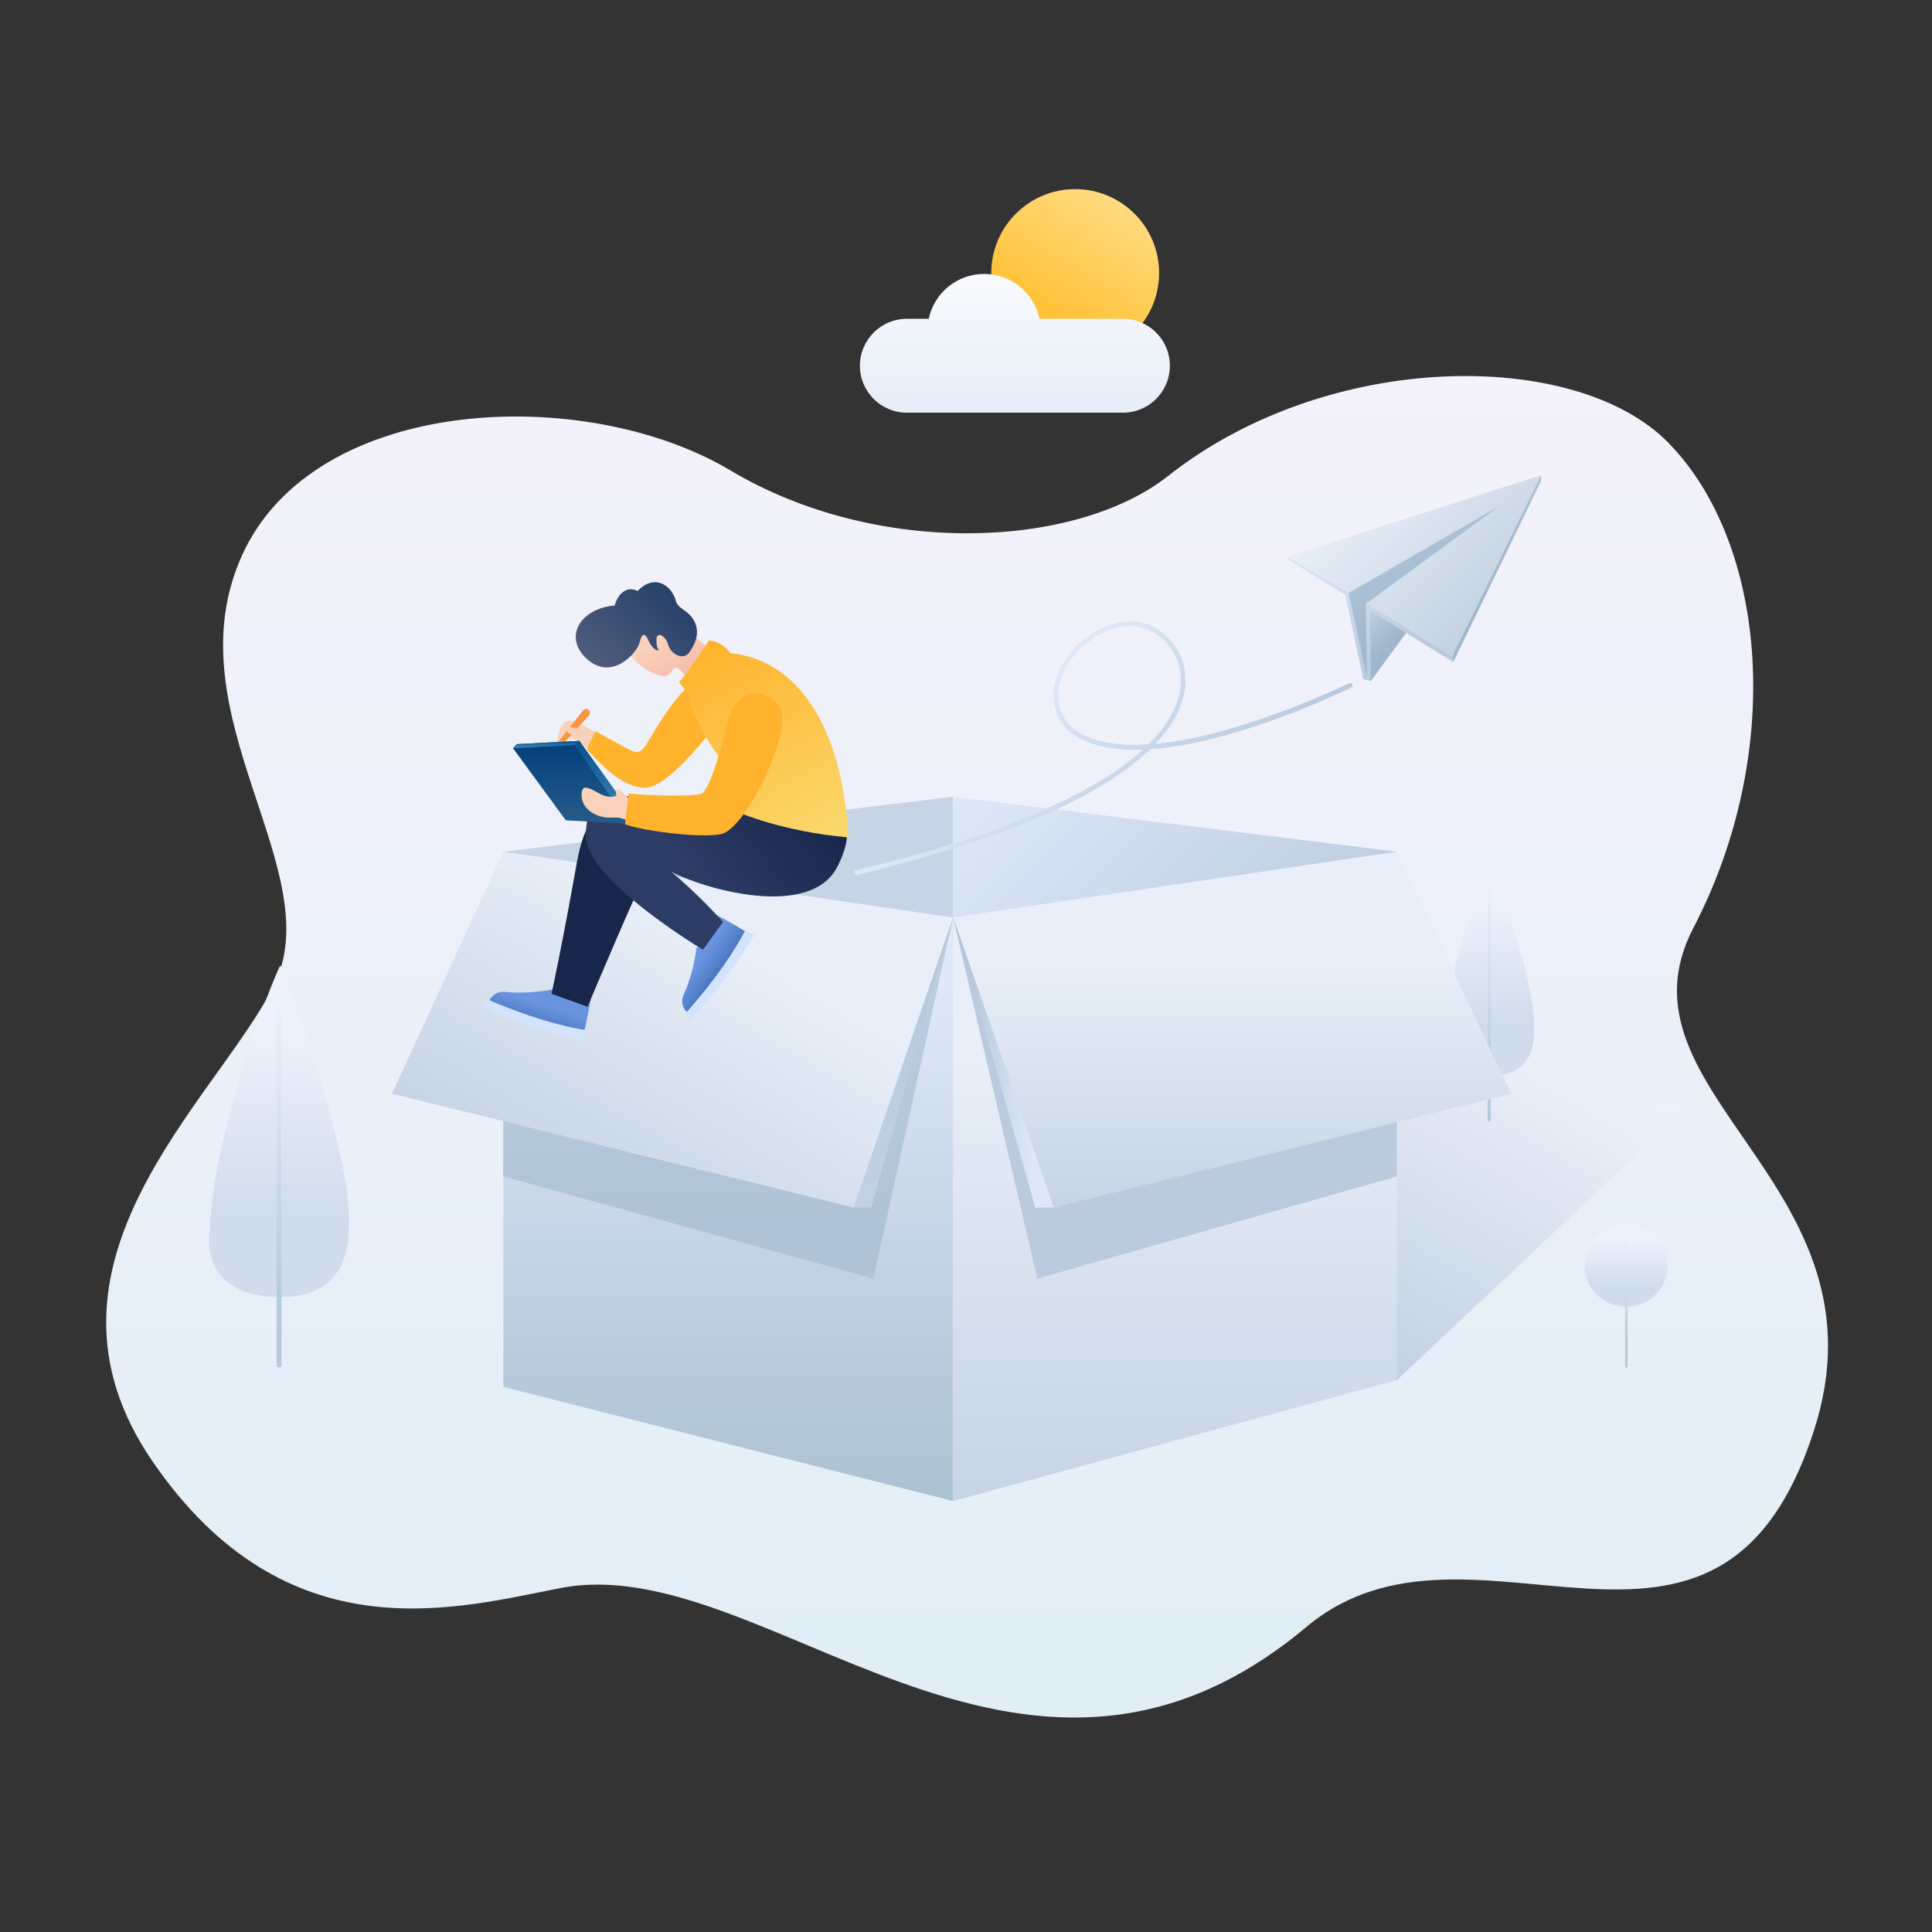 <?xml version="1.0" standalone="no"?><!DOCTYPE svg PUBLIC "-//W3C//DTD SVG 1.1//EN"
        "http://www.w3.org/Graphics/SVG/1.1/DTD/svg11.dtd">
<svg height="800" node-id="1" sillyvg="true" template-height="800" template-width="800" version="1.1"
     viewBox="0 0 800 800" width="800" xmlns="http://www.w3.org/2000/svg">
    <rect x="0" y="0" width="800" height="800" fill="#333333" stroke="none"/>
    <defs node-id="194">
        <linearGradient gradientUnits="userSpaceOnUse" id="SVGID_1_" node-id="20" spreadMethod="pad" x1="400.457"
                        x2="400.457" y1="155.704" y2="711.195">
            <stop offset="0" stop-color="#f4f2fb"></stop>
            <stop offset="1" stop-color="#e1eef5"></stop>
        </linearGradient>
        <linearGradient gradientUnits="userSpaceOnUse" id="SVGID_2_" node-id="24" spreadMethod="pad" x1="468.475"
                        x2="578.014" y1="580.202" y2="390.476">
            <stop offset="0.075" stop-color="#b4c9db"></stop>
            <stop offset="0.913" stop-color="#eaeef8"></stop>
            <stop offset="1" stop-color="#ecf0f9"></stop>
        </linearGradient>
        <linearGradient gradientUnits="userSpaceOnUse" id="SVGID_3_" node-id="30" spreadMethod="pad" x1="115.539"
                        x2="115.539" y1="537.093" y2="399.918">
            <stop offset="0.227" stop-color="#d0dceb"></stop>
            <stop offset="0.789" stop-color="#ecf1fb"></stop>
        </linearGradient>
        <linearGradient gradientUnits="userSpaceOnUse" id="SVGID_4_" node-id="35" spreadMethod="pad" x1="115.541"
                        x2="115.541" y1="415.15" y2="566.283">
            <stop offset="0" stop-color="#ecf1fb"></stop>
            <stop offset="0.818" stop-color="#b6c9dd"></stop>
        </linearGradient>
        <linearGradient gradientUnits="userSpaceOnUse" id="SVGID_5_" node-id="40" spreadMethod="pad" x1="616.668"
                        x2="616.668" y1="445.571" y2="357.246">
            <stop offset="0.227" stop-color="#d0dceb"></stop>
            <stop offset="0.789" stop-color="#ecf1fb"></stop>
        </linearGradient>
        <linearGradient gradientUnits="userSpaceOnUse" id="SVGID_6_" node-id="45" spreadMethod="pad" x1="616.669"
                        x2="616.669" y1="367.054" y2="464.366">
            <stop offset="0" stop-color="#ecf1fb"></stop>
            <stop offset="0.818" stop-color="#b6c9dd"></stop>
        </linearGradient>
        <linearGradient gradientUnits="userSpaceOnUse" id="SVGID_7_" node-id="50" spreadMethod="pad" x1="673.378"
                        x2="673.378" y1="541.117" y2="506.786">
            <stop offset="0.227" stop-color="#d0dceb"></stop>
            <stop offset="0.789" stop-color="#ecf1fb"></stop>
        </linearGradient>
        <linearGradient gradientUnits="userSpaceOnUse" id="SVGID_8_" node-id="54" spreadMethod="pad" x1="673.438"
                        x2="673.438" y1="511.121" y2="566.385">
            <stop offset="0" stop-color="#ecf1fb"></stop>
            <stop offset="0.818" stop-color="#b6c9dd"></stop>
        </linearGradient>
        <linearGradient gradientUnits="userSpaceOnUse" id="SVGID_9_" node-id="58" spreadMethod="pad" x1="462.586"
                        x2="427.832" y1="82.964" y2="143.16">
            <stop offset="0" stop-color="#ffdb80"></stop>
            <stop offset="1" stop-color="#ffbb24"></stop>
        </linearGradient>
        <linearGradient gradientUnits="userSpaceOnUse" id="SVGID_10_" node-id="62" spreadMethod="pad" x1="420.249"
                        x2="420.249" y1="113.43" y2="170.884">
            <stop offset="0" stop-color="#f9fafe"></stop>
            <stop offset="1" stop-color="#e5edf7"></stop>
        </linearGradient>
        <linearGradient gradientUnits="userSpaceOnUse" id="SVGID_11_" node-id="69" spreadMethod="pad" x1="546.475"
                        x2="400.457" y1="470.09" y2="324.072">
            <stop offset="0.15" stop-color="#b6cadc"></stop>
            <stop offset="1" stop-color="#dfe8f9"></stop>
        </linearGradient>
        <linearGradient gradientUnits="userSpaceOnUse" id="SVGID_12_" node-id="73" spreadMethod="pad" x1="301.536"
                        x2="301.536" y1="621.553" y2="352.702">
            <stop offset="0" stop-color="#acc1d1"></stop>
            <stop offset="0.799" stop-color="#dfe8f9"></stop>
        </linearGradient>
        <linearGradient gradientUnits="userSpaceOnUse" id="SVGID_13_" node-id="77" spreadMethod="pad" x1="486.54"
                        x2="486.54" y1="621.553" y2="352.702">
            <stop offset="0" stop-color="#c7d4e5"></stop>
            <stop offset="0.687" stop-color="#e8eff8"></stop>
        </linearGradient>
        <linearGradient gradientUnits="userSpaceOnUse" id="SVGID_14_" node-id="81" spreadMethod="pad" x1="301.536"
                        x2="301.536" y1="529.481" y2="379.955">
            <stop offset="0.15" stop-color="#b0c3d6"></stop>
            <stop offset="1" stop-color="#bfd0e1"></stop>
        </linearGradient>
        <linearGradient gradientUnits="userSpaceOnUse" id="SVGID_15_" node-id="86" spreadMethod="pad" x1="510.211"
                        x2="510.211" y1="500.017" y2="352.702">
            <stop offset="0" stop-color="#c7d4e5"></stop>
            <stop offset="0.687" stop-color="#e8eff8"></stop>
        </linearGradient>
        <linearGradient gradientUnits="userSpaceOnUse" id="SVGID_16_" node-id="90" spreadMethod="pad" x1="239.831"
                        x2="329.494" y1="497.631" y2="342.331">
            <stop offset="0" stop-color="#c7d4e5"></stop>
            <stop offset="0.687" stop-color="#e8eff8"></stop>
        </linearGradient>
        <linearGradient gradientUnits="userSpaceOnUse" id="SVGID_17_" node-id="94" spreadMethod="pad" x1="374.105"
                        x2="374.105" y1="379.955" y2="500.017">
            <stop offset="0.075" stop-color="#b4c9db"></stop>
            <stop offset="1" stop-color="#c2d1e3"></stop>
        </linearGradient>
        <linearGradient gradientUnits="userSpaceOnUse" id="SVGID_18_" node-id="98" spreadMethod="pad" x1="394.661"
                        x2="436.396" y1="439.986" y2="439.986">
            <stop offset="0" stop-color="#acc1d1"></stop>
            <stop offset="0.799" stop-color="#dfe8f9"></stop>
        </linearGradient>
        <linearGradient gradientUnits="userSpaceOnUse" id="SVGID_19_" node-id="103" spreadMethod="pad" x1="579.715"
                        x2="555.749" y1="269.905" y2="245.939">
            <stop offset="0.15" stop-color="#9fb6cc"></stop>
            <stop offset="1" stop-color="#d5e1f2"></stop>
        </linearGradient>
        <linearGradient gradientUnits="userSpaceOnUse" id="SVGID_20_" node-id="107" spreadMethod="pad" x1="622.627"
                        x2="567.966" y1="250.487" y2="195.826">
            <stop offset="0" stop-color="#c3d1e0"></stop>
            <stop offset="1" stop-color="#e8eff8"></stop>
        </linearGradient>
        <linearGradient gradientUnits="userSpaceOnUse" id="SVGID_21_" node-id="111" spreadMethod="pad" x1="602.286"
                        x2="584.905" y1="260.353" y2="230.249">
            <stop offset="0.15" stop-color="#9fb6cc"></stop>
            <stop offset="1" stop-color="#acc0d5"></stop>
        </linearGradient>
        <linearGradient gradientUnits="userSpaceOnUse" id="SVGID_22_" node-id="115" spreadMethod="pad" x1="632.134"
                        x2="607.731" y1="256.586" y2="214.319">
            <stop offset="0.15" stop-color="#9fb6cc"></stop>
            <stop offset="1" stop-color="#acc0d5"></stop>
        </linearGradient>
        <linearGradient gradientUnits="userSpaceOnUse" id="SVGID_23_" node-id="119" spreadMethod="pad" x1="585.666"
                        x2="549.645" y1="283.415" y2="221.024">
            <stop offset="0.15" stop-color="#b6cadc"></stop>
            <stop offset="1" stop-color="#dfe8f9"></stop>
        </linearGradient>
        <linearGradient gradientUnits="userSpaceOnUse" id="SVGID_24_" node-id="124" spreadMethod="pad" x1="489.358"
                        x2="423.832" y1="354.938" y2="289.413">
            <stop offset="0" stop-color="#b6cadc"></stop>
            <stop offset="1" stop-color="#dfe8f9"></stop>
        </linearGradient>
        <linearGradient gradientTransform="matrix(-0.957 -0.29 -0.29 0.957 -4007.367 -4526.562)"
                        gradientUnits="userSpaceOnUse" id="SVGID_25_" node-id="130" spreadMethod="pad" x1="-5480.991"
                        x2="-5480.991" y1="3513.378" y2="3497.109">
            <stop offset="0" stop-color="#4673bc"></stop>
            <stop offset="0.652" stop-color="#6a94e0"></stop>
        </linearGradient>
        <linearGradient gradientTransform="matrix(-0.576 0.817 0.817 0.576 1134.096 -6864.707)"
                        gradientUnits="userSpaceOnUse" id="SVGID_26_" node-id="135" spreadMethod="pad" x1="6421.799"
                        x2="6421.799" y1="3506.532" y2="3490.262">
            <stop offset="0" stop-color="#4673bc"></stop>
            <stop offset="0.652" stop-color="#6a94e0"></stop>
        </linearGradient>
        <linearGradient gradientUnits="userSpaceOnUse" id="SVGID_27_" node-id="140" spreadMethod="pad" x1="-703.602"
                        x2="-748.8" y1="373.659" y2="373.659">
            <stop offset="0" stop-color="#18264b"></stop>
            <stop offset="0.652" stop-color="#2d3c65"></stop>
        </linearGradient>
        <linearGradient gradientTransform="matrix(-0.863 0.505 0.505 0.863 5331.132 -2907.755)"
                        gradientUnits="userSpaceOnUse" id="SVGID_28_" node-id="144" spreadMethod="pad" x1="5966.322"
                        x2="5966.322" y1="205.755" y2="172.872">
            <stop offset="0" stop-color="#f4b9a4"></stop>
            <stop offset="0.652" stop-color="#fad1bb"></stop>
        </linearGradient>
        <linearGradient gradientTransform="matrix(-0.657 0.754 0.754 0.657 7322.752 -4809.114)"
                        gradientUnits="userSpaceOnUse" id="SVGID_29_" node-id="148" spreadMethod="pad" x1="8481.629"
                        x2="8437.291" y1="-1993.629" y2="-1993.629">
            <stop offset="0" stop-color="#4f5c7c"></stop>
            <stop offset="1" stop-color="#274168"></stop>
        </linearGradient>
        <linearGradient gradientTransform="matrix(-0.751 0.661 0.661 0.751 6097.465 -4988.255)"
                        gradientUnits="userSpaceOnUse" id="SVGID_30_" node-id="152" spreadMethod="pad" x1="7834.671"
                        x2="7923.627" y1="173.63" y2="173.63">
            <stop offset="0" stop-color="#18264b"></stop>
            <stop offset="0.652" stop-color="#2d3c65"></stop>
        </linearGradient>
        <linearGradient gradientUnits="userSpaceOnUse" id="SVGID_31_" node-id="156" spreadMethod="pad" x1="-741.642"
                        x2="-735.536" y1="310.877" y2="300.302">
            <stop offset="0" stop-color="#f4b9a4"></stop>
            <stop offset="0.652" stop-color="#fad1bb"></stop>
        </linearGradient>
        <linearGradient gradientUnits="userSpaceOnUse" id="SVGID_32_" node-id="160" spreadMethod="pad" x1="-718.641"
                        x2="-692.995" y1="323.82" y2="279.401">
            <stop offset="0" stop-color="#fad96e"></stop>
            <stop offset="0.544" stop-color="#ffb32c"></stop>
        </linearGradient>
        <linearGradient gradientTransform="matrix(-1.03 0.535 0.461 0.887 4706.362 -3084.89)"
                        gradientUnits="userSpaceOnUse" id="SVGID_33_" node-id="164" spreadMethod="pad" x1="4700.576"
                        x2="4700.576" y1="1038.711" y2="939.71">
            <stop offset="0" stop-color="#fad96e"></stop>
            <stop offset="1" stop-color="#ffb32c"></stop>
        </linearGradient>
        <linearGradient gradientUnits="userSpaceOnUse" id="SVGID_34_" node-id="170" spreadMethod="pad" x1="-738.759"
                        x2="-738.759" y1="341.317" y2="306.779">
            <stop offset="0" stop-color="#275c89"></stop>
            <stop offset="1" stop-color="#013f7c"></stop>
        </linearGradient>
        <linearGradient gradientUnits="userSpaceOnUse" id="SVGID_35_" node-id="174" spreadMethod="pad" x1="-751.015"
                        x2="-751.015" y1="309.825" y2="306.779">
            <stop offset="0" stop-color="#448bb7"></stop>
            <stop offset="1" stop-color="#06508c"></stop>
        </linearGradient>
        <linearGradient gradientUnits="userSpaceOnUse" id="SVGID_36_" node-id="178" spreadMethod="pad" x1="-727.515"
                        x2="-727.515" y1="339.764" y2="306.779">
            <stop offset="0" stop-color="#448bb7"></stop>
            <stop offset="1" stop-color="#06508c"></stop>
        </linearGradient>
        <linearGradient gradientUnits="userSpaceOnUse" id="SVGID_37_" node-id="182" spreadMethod="pad" x1="-726.236"
                        x2="-719.121" y1="339.841" y2="327.517">
            <stop offset="0" stop-color="#f4b9a4"></stop>
            <stop offset="0.652" stop-color="#fad1bb"></stop>
        </linearGradient>
        <linearGradient gradientUnits="userSpaceOnUse" id="SVGID_38_" node-id="186" spreadMethod="pad" x1="-702.864"
                        x2="-665.131" y1="350.283" y2="284.929">
            <stop offset="0" stop-color="#fad96e"></stop>
            <stop offset="0.544" stop-color="#ffb32c"></stop>
        </linearGradient>
    </defs>
    <g node-id="552">
        <g node-id="553">
            <path d="M 483.72 197.06 C 445.35 227.35 362.98 230.87 302.55 194.84 C 242.12 158.81 130.55 163.46 100.33 229.71 C 70.11 295.96 137.52 361.04 113.11 408.69 C 88.70 456.34 7.35 523.73 63.13 605.09 C 118.91 686.45 189.73 665.71 232.35 657.54 C 316.52 641.41 422.14 773.21 540.97 673.67 C 609.44 616.32 711.41 715.76 751.14 592.31 C 783.92 490.45 665.47 452.81 701.17 384.28 C 739.13 311.40 731.84 225.04 690.71 183.22 C 652.40 144.26 549.96 144.76 483.72 197.06 Z"
                  fill="url(#SVGID_1_)" fill-rule="nonzero" group-id="1,2" node-id="432" stroke="none"
                  target-height="628.95" target-width="776.57" target-x="7.35" target-y="144.26"></path>
            <path d="M 543.15 413.76 L 697.50 459.46 L 578.43 571.46 L 434.79 560.75 L 378.87 459.46 Z"
                  fill="url(#SVGID_2_)" fill-rule="nonzero" group-id="1,2" node-id="434" stroke="none"
                  target-height="157.7" target-width="318.63" target-x="378.87" target-y="413.76"></path>
            <g node-id="556">
                <path d="M 116.32 400.16 C 116.32 400.16 116.10 399.59 115.80 400.20 C 113.10 405.69 88.65 465.16 86.71 511.06 C 86.71 511.06 82.63 537.43 116.82 537.08 C 145.36 536.79 144.60 512.48 144.50 504.29 C 144.12 471.07 116.32 400.16 116.32 400.16 Z"
                      fill="url(#SVGID_3_)" fill-rule="nonzero" group-id="1,2,5" node-id="438" stroke="none"
                      target-height="137.84" target-width="62.73" target-x="82.63" target-y="399.59"></path>
                <g node-id="563">
                    <path d="M 115.54 566.28 C 114.99 566.28 114.54 565.83 114.54 565.28 L 114.54 416.15 C 114.54 415.60 114.99 415.15 115.54 415.15 C 116.09 415.15 116.54 415.60 116.54 416.15 L 116.54 565.28 C 116.54 565.84 116.09 566.28 115.54 566.28 Z"
                          fill="url(#SVGID_4_)" fill-rule="nonzero" group-id="1,2,5,12" node-id="442" stroke="none"
                          target-height="151.13" target-width="2" target-x="114.54" target-y="415.15"></path>
                </g>
            </g>
            <g node-id="557">
                <path d="M 617.17 357.40 C 617.17 357.40 617.03 357.03 616.84 357.43 C 615.10 360.96 599.36 399.26 598.11 428.81 C 598.11 428.81 595.48 445.79 617.50 445.57 C 635.88 445.39 635.39 429.73 635.32 424.46 C 635.07 403.06 617.17 357.40 617.17 357.40 Z"
                      fill="url(#SVGID_5_)" fill-rule="nonzero" group-id="1,2,6" node-id="448" stroke="none"
                      target-height="88.76" target-width="40.4" target-x="595.48" target-y="357.03"></path>
                <g node-id="564">
                    <path d="M 616.67 464.37 C 616.31 464.37 616.03 464.08 616.03 463.73 L 616.03 367.70 C 616.03 367.34 616.32 367.06 616.67 367.06 C 617.02 367.06 617.31 367.35 617.31 367.70 L 617.31 463.72 C 617.31 464.08 617.02 464.37 616.67 464.37 Z"
                          fill="url(#SVGID_6_)" fill-rule="nonzero" group-id="1,2,6,13" node-id="452" stroke="none"
                          target-height="97.31" target-width="1.28" target-x="616.03" target-y="367.06"></path>
                </g>
            </g>
            <g node-id="558">
                <path d="M 690.55 523.95 C 690.55 533.43 682.86 541.12 673.38 541.12 C 663.90 541.12 656.21 533.43 656.21 523.95 C 656.21 514.47 663.90 506.78 673.38 506.78 C 682.86 506.78 690.55 514.47 690.55 523.95 Z"
                      fill="url(#SVGID_7_)" fill-rule="nonzero" group-id="1,2,7" node-id="458" stroke="none"
                      target-height="34.34" target-width="34.34" target-x="656.21" target-y="506.78"></path>
                <path d="M 673.44 566.38 C 673.15 566.38 672.91 566.14 672.91 565.85 L 672.91 511.64 C 672.91 511.35 673.15 511.11 673.44 511.11 C 673.73 511.11 673.97 511.35 673.97 511.64 L 673.97 565.85 C 673.97 566.15 673.73 566.38 673.44 566.38 Z"
                      fill="url(#SVGID_8_)" fill-rule="nonzero" group-id="1,2,7" node-id="460" stroke="none"
                      target-height="55.27" target-width="1.06" target-x="672.91" target-y="511.11"></path>
            </g>
            <path d="M 479.96 113.06 C 479.96 132.25 464.40 147.81 445.21 147.81 C 426.02 147.81 410.46 132.25 410.46 113.06 C 410.46 93.87 426.02 78.31 445.21 78.31 C 464.40 78.31 479.96 93.87 479.96 113.06 Z"
                  fill="url(#SVGID_9_)" fill-rule="nonzero" group-id="1,2" node-id="463" stroke="none"
                  target-height="69.5" target-width="69.5" target-x="410.46" target-y="78.31"></path>
            <path d="M 464.99 132.01 L 430.42 132.01 C 428.19 121.40 418.77 113.43 407.49 113.43 C 396.21 113.43 386.80 121.40 384.56 132.01 L 375.51 132.01 C 364.78 132.01 356.07 140.71 356.07 151.45 L 356.07 151.45 C 356.07 162.18 364.77 170.89 375.51 170.89 L 464.98 170.89 C 475.71 170.89 484.42 162.19 484.42 151.45 L 484.42 151.45 C 484.42 140.71 475.72 132.01 464.99 132.01 Z"
                  fill="url(#SVGID_10_)" fill-rule="nonzero" group-id="1,2" node-id="465" stroke="none"
                  target-height="57.46" target-width="128.35" target-x="356.07" target-y="113.43"></path>
        </g>
        <g node-id="554">
            <g node-id="559">
                <path d="M 208.41 352.70 L 394.66 329.87 L 394.66 467.61 L 208.41 441.83 Z" fill="#c7d4e5"
                      fill-rule="nonzero" group-id="1,3,8" node-id="472" stroke="none" target-height="137.74"
                      target-width="186.25" target-x="208.41" target-y="329.87"></path>
                <path d="M 578.42 352.70 L 394.66 329.87 L 394.66 467.61 L 578.42 438.14 Z" fill="url(#SVGID_11_)"
                      fill-rule="nonzero" group-id="1,3,8" node-id="474" stroke="none" target-height="137.74"
                      target-width="183.76" target-x="394.66" target-y="329.87"></path>
                <path d="M 394.66 621.55 L 208.41 574.29 L 208.41 352.70 L 394.66 379.96 Z" fill="url(#SVGID_12_)"
                      fill-rule="nonzero" group-id="1,3,8" node-id="476" stroke="none" target-height="268.85"
                      target-width="186.25" target-x="208.41" target-y="352.7"></path>
                <path d="M 578.42 352.70 L 578.42 571.47 L 394.66 621.55 L 394.66 379.96 Z" fill="url(#SVGID_13_)"
                      fill-rule="nonzero" group-id="1,3,8" node-id="478" stroke="none" target-height="268.85"
                      target-width="183.76" target-x="394.66" target-y="352.7"></path>
                <path d="M 208.41 441.83 L 208.41 487.13 L 361.65 529.48 L 394.66 379.96 L 208.41 406.47 Z"
                      fill="url(#SVGID_14_)" fill-rule="nonzero" group-id="1,3,8" node-id="480" stroke="none"
                      target-height="149.52" target-width="186.25" target-x="208.41" target-y="379.96"></path>
                <path d="M 578.42 487.13 L 429.54 529.48 L 394.66 379.96 L 578.42 442.56 Z" fill="#bbcbdd"
                      fill-rule="nonzero" group-id="1,3,8" node-id="482" stroke="none" target-height="149.52"
                      target-width="183.76" target-x="394.66" target-y="379.96"></path>
                <path d="M 625.76 452.88 L 436.40 500.02 L 394.66 379.96 L 578.42 352.70 Z" fill="url(#SVGID_15_)"
                      fill-rule="nonzero" group-id="1,3,8" node-id="484" stroke="none" target-height="147.32"
                      target-width="231.1" target-x="394.66" target-y="352.7"></path>
                <path d="M 162.31 452.88 L 353.55 500.02 L 394.66 379.96 L 208.41 352.70 Z" fill="url(#SVGID_16_)"
                      fill-rule="nonzero" group-id="1,3,8" node-id="486" stroke="none" target-height="147.32"
                      target-width="232.35" target-x="162.31" target-y="352.7"></path>
                <path d="M 353.55 500.02 L 360.71 500.02 L 394.66 379.96 Z" fill="url(#SVGID_17_)" fill-rule="nonzero"
                      group-id="1,3,8" node-id="488" stroke="none" target-height="120.06" target-width="41.11"
                      target-x="353.55" target-y="379.96"></path>
                <path d="M 436.40 500.02 L 428.67 500.02 L 394.66 379.96 Z" fill="url(#SVGID_18_)" fill-rule="nonzero"
                      group-id="1,3,8" node-id="490" stroke="none" target-height="120.06" target-width="41.74"
                      target-x="394.66" target-y="379.96"></path>
            </g>
            <g node-id="560">
                <path d="M 557.95 243.74 L 565.79 280.91 L 567.58 282.04 L 588.42 253.68 Z" fill="url(#SVGID_19_)"
                      fill-rule="nonzero" group-id="1,3,9" node-id="495" stroke="none" target-height="38.3"
                      target-width="30.47" target-x="557.95" target-y="243.74"></path>
                <path d="M 638.11 196.78 L 533.37 230.42 L 601.41 271.70 Z" fill="url(#SVGID_20_)" fill-rule="nonzero"
                      group-id="1,3,9" node-id="497" stroke="none" target-height="74.92" target-width="104.74"
                      target-x="533.37" target-y="196.78"></path>
                <path d="M 558.39 245.58 L 621.13 209.34 L 565.59 250.01 L 566.06 281.27 Z" fill="url(#SVGID_21_)"
                      fill-rule="nonzero" group-id="1,3,9" node-id="499" stroke="none" target-height="71.93"
                      target-width="62.74" target-x="558.39" target-y="209.34"></path>
                <path d="M 638.11 196.78 L 638.11 199.22 L 601.76 274.12 L 601.41 271.70 Z" fill="url(#SVGID_22_)"
                      fill-rule="nonzero" group-id="1,3,9" node-id="501" stroke="none" target-height="77.34"
                      target-width="36.7" target-x="601.41" target-y="196.78"></path>
                <path d="M 533.37 230.42 L 533.37 231.83 L 557.06 246.28 L 564.51 281.21 L 567.58 282.04 L 567.29 252.84 L 601.76 274.12 L 601.41 271.70 L 565.59 250.01 L 566.03 280.17 L 558.39 245.58 Z"
                      fill="url(#SVGID_23_)" fill-rule="nonzero" group-id="1,3,9" node-id="503" stroke="none"
                      target-height="51.62" target-width="68.39" target-x="533.37" target-y="230.42"></path>
            </g>
            <path d="M 354.79 362.26 C 354.35 362.26 353.95 361.96 353.84 361.51 C 353.71 360.98 354.04 360.46 354.56 360.33 C 400.13 349.42 434.92 336.47 457.99 321.85 C 464.20 317.91 469.20 314.07 473.21 310.40 C 460.74 310.86 449.60 308.74 442.03 302.28 C 442.00 302.25 441.97 302.23 441.94 302.20 C 433.86 293.38 434.46 280.72 443.47 269.96 C 451.98 259.79 467.37 253.01 479.11 260.45 C 485.98 264.80 492.59 273.86 490.53 286.23 C 489.57 291.98 486.48 299.51 478.45 308.00 C 513.98 304.69 558.05 283.21 558.67 282.91 C 559.16 282.67 559.74 282.87 559.98 283.36 C 560.22 283.85 560.02 284.43 559.53 284.67 C 556.94 285.94 512.06 307.81 476.24 310.24 C 459.69 326.30 425.26 345.41 355.00 362.23 C 354.94 362.25 354.87 362.26 354.79 362.26 Z M 443.35 300.83 C 450.93 307.26 462.53 309.07 475.48 308.23 C 484.43 299.35 487.66 291.58 488.61 285.91 C 490.51 274.49 484.41 266.12 478.07 262.10 C 467.27 255.26 452.96 261.68 444.98 271.21 C 438.36 279.14 434.45 291.06 443.35 300.83 Z"
                  fill="url(#SVGID_24_)" fill-rule="nonzero" group-id="1,3,10" node-id="508" stroke="none"
                  target-height="109.25" target-width="206.51" target-x="353.71" target-y="253.01"></path>
        </g>
        <g node-id="555">
            <g node-id="562">
                <path d="M 244.65 413.56 C 244.65 413.56 237.96 417.93 229.20 409.64 C 222.49 411.03 214.41 411.31 209.09 410.72 C 203.77 410.12 201.57 415.51 201.85 417.26 C 208.68 418.99 227.36 427.00 241.90 427.16 C 244.08 417.58 244.65 413.56 244.65 413.56 Z"
                      fill="url(#SVGID_25_)" fill-rule="nonzero" group-id="1,4,11" node-id="516" stroke="none"
                      target-height="17.52" target-width="43.08" target-x="201.57" target-y="409.64"></path>
                <path d="M 241.71 430.67 L 242.48 426.51 C 242.48 426.51 226.37 424.52 201.70 413.75 C 200.75 415.69 200.15 416.61 200.15 416.61 C 200.15 416.61 218.56 425.79 241.71 430.67 Z"
                      fill="#d4e4fe" fill-rule="nonzero" group-id="1,4,11" node-id="518" stroke="none"
                      target-height="16.92" target-width="42.33" target-x="200.15" target-y="413.75"></path>
                <path d="M 296.99 379.01 C 296.99 379.01 299.03 386.74 288.41 392.44 C 287.62 399.25 285.34 407.00 283.10 411.86 C 280.86 416.72 285.28 420.51 287.02 420.79 C 290.81 414.85 304.30 399.65 309.03 385.89 C 300.63 380.82 296.99 379.01 296.99 379.01 Z"
                      fill="url(#SVGID_26_)" fill-rule="nonzero" group-id="1,4,11" node-id="520" stroke="none"
                      target-height="41.78" target-width="28.17" target-x="280.86" target-y="379.01"></path>
                <path d="M 312.31 387.20 L 308.60 385.16 C 308.60 385.16 301.64 399.82 283.65 419.85 C 285.20 421.36 285.87 422.22 285.87 422.22 C 285.87 422.22 300.38 407.63 312.31 387.20 Z"
                      fill="#d4e4fe" fill-rule="nonzero" group-id="1,4,11" node-id="522" stroke="none"
                      target-height="37.06" target-width="28.66" target-x="283.65" target-y="385.16"></path>
                <path d="M 263.65 331.09 C 263.65 331.09 244.75 323.90 238.88 357.07 C 233.01 390.24 228.38 411.52 228.38 411.52 L 243.30 416.88 C 243.30 416.88 262.99 369.88 273.34 348.70 C 275.39 328.16 263.65 331.09 263.65 331.09 Z"
                      fill="url(#SVGID_27_)" fill-rule="nonzero" group-id="1,4,11" node-id="524" stroke="none"
                      target-height="92.98" target-width="47.01" target-x="228.38" target-y="323.9"></path>
                <path d="M 256.67 265.16 C 256.67 265.16 263.77 278.55 274.59 279.95 C 275.79 280.15 276.93 279.84 278.71 277.24 C 280.50 274.64 283.66 279.98 286.16 283.09 C 288.66 286.21 297.49 271.72 297.33 271.58 C 297.17 271.44 282.63 259.65 277.96 255.05 C 273.28 250.47 256.67 265.16 256.67 265.16 Z"
                      fill="url(#SVGID_28_)" fill-rule="nonzero" group-id="1,4,11" node-id="526" stroke="none"
                      target-height="35.74" target-width="40.82" target-x="256.67" target-y="250.47"></path>
                <path d="M 254.49 250.74 C 254.49 250.74 256.84 241.48 264.07 244.70 C 270.82 237.48 278.22 242.12 279.98 249.20 C 280.39 250.65 282.03 251.85 283.71 252.99 C 285.39 254.13 292.86 260.09 285.23 270.40 C 282.69 273.62 277.63 270.59 276.69 267.00 C 275.75 263.41 271.83 260.98 271.82 265.03 C 271.81 269.08 273.04 268.83 272.60 269.24 C 272.16 269.66 269.81 268.28 268.60 265.39 C 267.39 262.50 265.91 261.50 264.88 265.90 C 263.85 270.30 253.57 282.02 243.31 273.11 C 233.06 264.21 239.94 251.97 254.49 250.74 Z"
                      fill="url(#SVGID_29_)" fill-rule="nonzero" group-id="1,4,11" node-id="528" stroke="none"
                      target-height="44.54" target-width="59.8" target-x="233.06" target-y="237.48"></path>
                <path d="M 313.17 332.57 C 313.17 332.57 297.88 332.97 269.14 330.03 C 242.53 327.31 242.49 339.48 242.72 346.76 C 243.30 364.69 291.07 393.27 291.07 393.27 L 299.39 381.74 C 299.39 381.74 288.92 370.03 277.87 360.91 C 291.17 368.07 335.37 380.86 346.66 359.01 C 365.36 322.84 313.17 332.57 313.17 332.57 Z"
                      fill="url(#SVGID_30_)" fill-rule="nonzero" group-id="1,4,11" node-id="530" stroke="none"
                      target-height="70.43" target-width="122.87" target-x="242.49" target-y="322.84"></path>
                <path d="M 244.55 310.76 C 240.82 308.21 237.93 306.16 237.52 305.91 C 236.40 305.21 233.45 305.63 232.19 308.02 C 231.07 309.70 230.45 306.81 230.79 305.21 C 231.14 303.54 232.85 296.60 237.76 298.70 C 239.83 299.59 243.36 301.43 246.88 303.34 L 244.55 310.76 Z"
                      fill="url(#SVGID_31_)" fill-rule="nonzero" group-id="1,4,11" node-id="532" stroke="none"
                      target-height="14.16" target-width="16.43" target-x="230.45" target-y="296.6"></path>
                <path d="M 246.55 302.79 C 252.59 306.02 259.17 309.73 260.50 310.34 C 262.58 311.30 264.82 312.90 267.70 308.10 C 270.58 303.30 282.20 282.90 288.60 282.90 C 295.00 282.90 300.93 294.02 295.74 301.01 C 295.74 301.01 277.11 326.18 267.18 326.16 C 256.97 326.14 248.63 315.97 242.93 310.35 L 246.55 302.79 Z"
                      fill="url(#SVGID_32_)" fill-rule="nonzero" group-id="1,4,11" node-id="534" stroke="none"
                      target-height="43.28" target-width="58" target-x="242.93" target-y="282.9"></path>
                <path d="M 293.48 265.24 C 293.48 265.24 284.07 279.99 281.15 282.30 C 283.24 285.48 285.12 287.58 285.12 287.58 C 285.12 287.58 286.19 297.92 298.52 314.58 C 307.41 326.59 305.96 336.43 305.96 336.43 C 305.96 336.43 323.97 344.35 351.31 346.76 C 349.42 309.78 335.73 274.24 302.49 270.44 C 298.50 265.10 293.48 265.24 293.48 265.24 Z"
                      fill="url(#SVGID_33_)" fill-rule="nonzero" group-id="1,4,11" node-id="536" stroke="none"
                      target-height="81.66" target-width="70.16" target-x="281.15" target-y="265.1"></path>
                <path d="M 243.59 293.84 L 243.59 293.84 C 242.89 293.35 241.92 293.50 241.39 294.17 L 228.88 310.25 L 230.20 311.33 L 243.86 296.24 C 244.52 295.53 244.39 294.40 243.59 293.84 Z"
                      fill="#f59743" fill-rule="nonzero" group-id="1,4,11" node-id="538" stroke="none"
                      target-height="17.98" target-width="15.64" target-x="228.88" target-y="293.35"></path>
                <path d="M 241.01 302.16 C 241.01 302.16 234.47 300.30 233.93 301.32 C 233.39 302.34 237.29 304.74 238.85 305.70 C 240.41 306.66 243.35 303.18 241.01 302.16 Z"
                      fill="#f6d1ba" fill-rule="nonzero" group-id="1,4,11" node-id="540" stroke="none"
                      target-height="6.36" target-width="9.96" target-x="233.39" target-y="300.3"></path>
                <path d="M 257.70 331.63 L 239.89 306.78 L 213.96 308.14 L 212.43 309.83 L 234.29 339.68 L 264.40 341.32 Z"
                      fill="url(#SVGID_34_)" fill-rule="nonzero" group-id="1,4,11" node-id="542" stroke="none"
                      target-height="34.54" target-width="51.97" target-x="212.43" target-y="306.78"></path>
                <path d="M 239.89 306.78 L 237.88 308.48 L 212.43 309.83 L 213.96 308.14 Z" fill="url(#SVGID_35_)"
                      fill-rule="nonzero" group-id="1,4,11" node-id="544" stroke="none" target-height="3.05"
                      target-width="27.46" target-x="212.43" target-y="306.78"></path>
                <path d="M 259.72 339.76 L 237.88 308.48 L 239.89 306.78 L 261.44 336.92 Z" fill="url(#SVGID_36_)"
                      fill-rule="nonzero" group-id="1,4,11" node-id="546" stroke="none" target-height="32.98"
                      target-width="23.56" target-x="237.88" target-y="306.78"></path>
                <path d="M 248.22 328.59 C 251.50 330.51 255.42 330.11 255.18 329.07 C 254.94 328.03 254.86 326.51 255.98 326.67 C 257.58 327.47 258.86 329.07 260.78 331.15 C 261.29 331.70 263.58 332.17 266.72 332.52 L 266.72 342.25 C 263.02 341.06 260.15 340.00 258.98 339.43 C 254.54 337.27 251.82 340.11 245.73 336.83 C 239.65 333.55 240.53 327.46 241.49 326.50 C 242.46 325.55 244.94 326.67 248.22 328.59 Z"
                      fill="url(#SVGID_37_)" fill-rule="nonzero" group-id="1,4,11" node-id="548" stroke="none"
                      target-height="16.7" target-width="27.07" target-x="239.65" target-y="325.55"></path>
                <path d="M 260.34 328.51 C 268.82 329.59 287.32 329.78 290.24 328.75 C 294.27 327.33 299.52 305.98 301.29 298.73 C 302.07 295.54 305.97 283.53 317.62 288.28 C 327.63 292.37 323.74 303.89 319.66 315.06 C 315.58 326.23 306.45 341.96 299.85 344.96 C 294.33 347.47 268.19 344.63 258.79 341.32 L 260.34 328.51 Z"
                      fill="url(#SVGID_38_)" fill-rule="nonzero" group-id="1,4,11" node-id="550" stroke="none"
                      target-height="63.94" target-width="68.84" target-x="258.79" target-y="283.53"></path>
            </g>
        </g>
    </g>
</svg>
